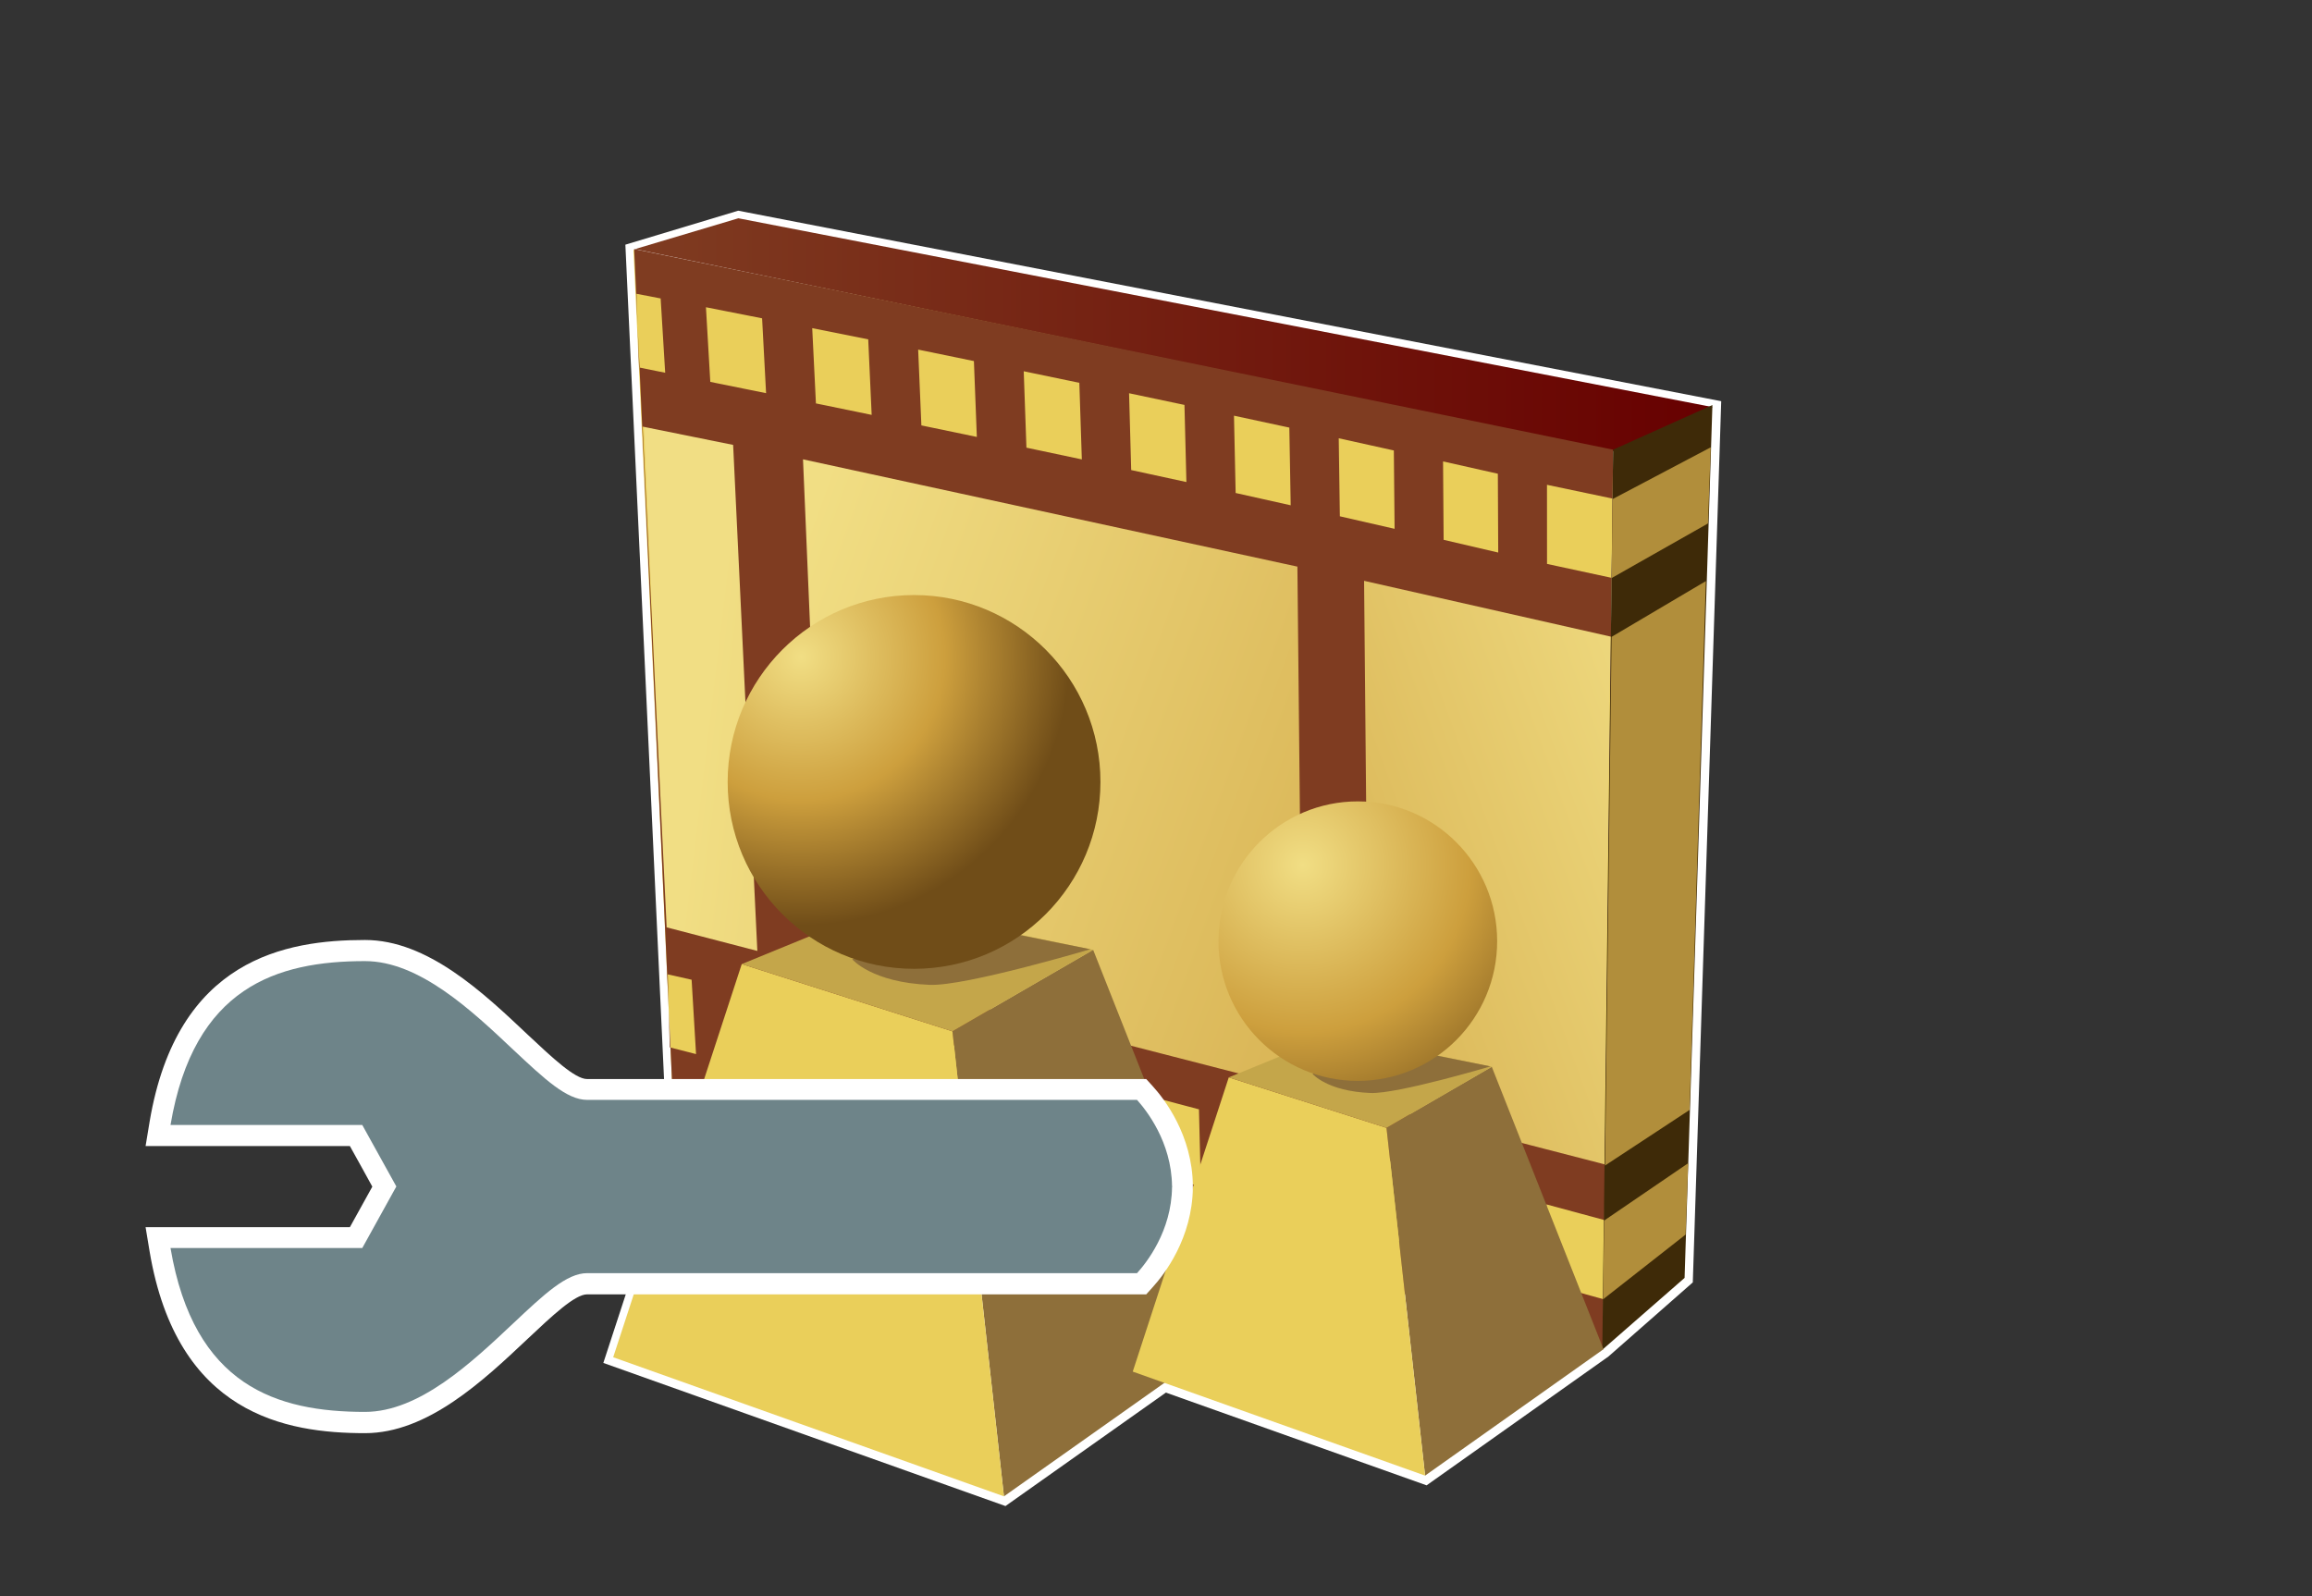 <?xml version="1.0" encoding="UTF-8"?>
<svg xmlns="http://www.w3.org/2000/svg" xmlns:xlink="http://www.w3.org/1999/xlink" contentScriptType="text/ecmascript" width="100" baseProfile="tiny" zoomAndPan="magnify" contentStyleType="text/css" viewBox="0 0 100 69.047" height="69.047" preserveAspectRatio="xMidYMid meet" version="1.1">
    <rect x="0" y="0" width="100" height="69.047" fill="#333333" stroke="none"/>
    <path fill="#ffffff" d="M 27.049 10.584 L 28.761 47.531 C 28.761 47.531 29.421 47.714 29.743 47.802 C 29.529 48.455 26.096 58.958 26.096 58.958 L 43.489 65.149 C 43.489 65.149 50.144 60.442 50.428 60.241 C 50.76 60.358 61.704 64.253 61.704 64.253 L 69.568 58.681 L 73.218 55.474 L 74.447 17.355 L 31.93 9.114 L 27.049 10.584 z "/>
    <polygon fill="#eacf5a" points="27.399,10.809 69.771,19.328 69.328,58.354 29.081,47.04 "/>
    <linearGradient x1="32.621" gradientTransform="matrix(1 0 0 -1 0.138 67.881)" y1="39.388" x2="72.991" gradientUnits="userSpaceOnUse" y2="24.688" xlink:type="simple" xlink:actuate="onLoad" id="XMLID_7_" xlink:show="other">
        <stop stop-color="#f1de84" offset="0"/>
        <stop stop-color="#cd9f3d" offset="1"/>
    </linearGradient>
    <path fill="url(#XMLID_7_)" d="M 33.179 18.309 C 33.179 26.807 33.179 34.198 33.179 42.851 L 57.0 49.1 C 57.0 40.44 57.0 31.776 57.0 23.114 L 33.179 18.309 z "/>
    <linearGradient x1="75.321" gradientTransform="matrix(1 0 0 -1 0.138 67.881)" y1="34.622" x2="47.053" gradientUnits="userSpaceOnUse" y2="24.332" xlink:type="simple" xlink:actuate="onLoad" id="XMLID_8_" xlink:show="other">
        <stop stop-color="#f1de84" offset="0"/>
        <stop stop-color="#cd9f3d" offset="1"/>
    </linearGradient>
    <path fill="url(#XMLID_8_)" d="M 69.678 25.668 L 57.0 23.113 C 57.0 31.775 57.0 40.438 57.0 49.098 L 69.365 52.344 L 69.678 25.668 z "/>
    <linearGradient x1="30.433" gradientTransform="matrix(1 0 0 -1 0.138 67.881)" y1="37.835" x2="65.753" gradientUnits="userSpaceOnUse" y2="33.615" xlink:type="simple" xlink:actuate="onLoad" id="XMLID_9_" xlink:show="other">
        <stop stop-color="#f1de84" offset="0"/>
        <stop stop-color="#cd9f3d" offset="1"/>
    </linearGradient>
    <path fill="url(#XMLID_9_)" d="M 27.796 17.223 L 28.862 41.723 L 33.177 42.852 C 33.177 34.198 33.177 26.806 33.177 18.31 L 27.796 17.223 z "/>
    <linearGradient x1="27.468" y1="14.487" x2="74.076" gradientUnits="userSpaceOnUse" y2="14.487" xlink:type="simple" xlink:actuate="onLoad" id="XMLID_10_" xlink:show="other">
        <stop stop-color="#7f3c21" offset="0"/>
        <stop stop-color="#670000" offset="1"/>
    </linearGradient>
    <polygon fill="url(#XMLID_10_)" points="74.076,17.611 31.936,9.442 27.468,10.775 69.867,19.533 "/>
    <path fill="#7f3c21" d="M 27.428 10.773 L 69.771 19.452 L 69.329 58.348 L 29.087 47.229 L 27.428 10.773 z M 66.913 24.394 L 69.773 25.011 L 69.787 21.576 L 66.911 20.972 L 66.913 24.394 z M 62.441 23.352 L 64.802 23.902 L 64.786 20.493 L 62.416 19.96 L 62.441 23.352 z M 57.952 22.334 L 60.32 22.876 L 60.287 19.486 L 57.904 18.959 L 57.952 22.334 z M 53.445 21.326 L 55.826 21.858 L 55.767 18.497 L 53.373 17.982 L 53.445 21.326 z M 48.927 20.334 L 51.315 20.852 L 51.231 17.516 L 48.835 17.011 L 48.927 20.334 z M 44.396 19.365 L 46.792 19.873 L 46.684 16.56 L 44.279 16.06 L 44.396 19.365 z M 39.852 18.402 L 42.251 18.901 L 42.124 15.619 L 39.713 15.123 L 39.852 18.402 z M 35.291 17.451 L 37.702 17.947 L 37.553 14.679 L 35.131 14.195 L 35.291 17.451 z M 27.642 15.896 L 28.771 16.125 L 28.575 12.91 L 27.531 12.709 L 27.642 15.896 z M 30.722 16.52 L 33.135 17.008 L 32.963 13.77 L 30.534 13.291 L 30.722 16.52 z M 66.893 55.52 L 69.377 56.208 L 69.387 52.775 L 66.889 52.1 L 66.893 55.52 z M 62.604 54.295 L 64.87 54.94 L 64.852 51.53 L 62.579 50.897 L 62.604 54.295 z M 58.297 53.084 L 60.57 53.719 L 60.538 50.331 L 58.253 49.701 L 58.297 53.084 z M 53.984 51.889 L 56.263 52.518 L 56.204 49.16 L 53.914 48.539 L 53.984 51.889 z M 49.652 50.703 L 51.94 51.33 L 51.858 47.988 L 49.559 47.379 L 49.652 50.703 z M 45.305 49.539 L 47.604 50.156 L 47.5 46.838 L 45.196 46.238 L 45.305 49.539 z M 40.946 48.389 L 43.25 48.993 L 43.124 45.708 L 40.81 45.109 L 40.946 48.389 z M 36.57 47.252 L 38.884 47.85 L 38.734 44.579 L 36.412 43.991 L 36.57 47.252 z M 32.184 46.119 L 34.497 46.714 L 34.327 43.469 L 32.0 42.895 L 32.184 46.119 z M 28.969 45.307 L 30.106 45.598 L 29.914 42.381 L 28.883 42.149 L 28.969 45.307 z M 59.21 47.734 L 69.5 50.392 L 69.705 27.547 L 59.0 25.125 L 59.21 47.734 z M 35.66 41.822 L 56.346 47.148 L 56.116 24.511 L 34.732 19.87 L 35.66 41.822 z M 28.834 40.115 L 32.757 41.136 L 31.71 19.246 L 27.795 18.454 L 28.834 40.115 z "/>
    <polygon fill="#3e2a08" points="69.303,58.389 72.863,55.279 74.066,17.521 69.771,19.452 "/>
    <polygon fill="#b18e3b" points="69.74,21.594 73.994,19.35 73.875,22.643 69.711,25.003 "/>
    <polygon fill="#b18e3b" points="69.383,52.799 69.338,56.205 72.906,53.406 73.018,50.318 "/>
    <polygon fill="#b18e3b" points="69.705,27.549 69.422,50.418 73.078,48.014 73.783,25.137 "/>
    <polygon fill="#8e6f3a" points="43.423,64.729 41.195,44.613 47.282,41.089 53.745,57.428 "/>
    <polygon fill="#eacf5a" points="43.423,64.729 41.195,44.613 32.083,41.704 26.522,58.712 "/>
    <polygon fill="#c4a64a" points="47.282,41.089 38.188,39.204 32.083,41.704 41.195,44.613 "/>
    <path fill="#8e6f3a" d="M 36.862 41.497 C 36.862 41.497 37.706 42.505 40.217 42.603 C 41.77 42.665 47.156 41.062 47.156 41.062 L 41.117 39.849 L 36.862 41.497 z "/>
    <radialGradient gradientTransform="matrix(1 0 0 -1 0.138 67.881)" gradientUnits="userSpaceOnUse" xlink:type="simple" r="11.61" xlink:actuate="onLoad" cx="34.512" id="XMLID_11_" cy="39.461" xlink:show="other">
        <stop stop-color="#f1de84" offset="0"/>
        <stop stop-color="#cd9f3d" offset="0.534"/>
        <stop stop-color="#704d18" offset="1"/>
    </radialGradient>
    <ellipse rx="8.062" ry="8.084" fill="url(#XMLID_11_)" cx="39.535" cy="33.825"/>
    <polygon fill="#8e6f3a" points="61.639,63.832 59.969,48.789 64.523,46.148 69.355,58.365 "/>
    <polygon fill="#eacf5a" points="61.639,63.832 59.969,48.789 53.148,46.605 48.994,59.333 "/>
    <polygon fill="#c4a64a" points="64.523,46.148 57.721,44.734 53.148,46.605 59.969,48.789 "/>
    <path fill="#8e6f3a" d="M 56.771 46.454 C 56.771 46.454 57.4 47.206 59.277 47.281 C 60.439 47.329 64.468 46.129 64.468 46.129 L 59.95 45.225 L 56.771 46.454 z "/>
    <radialGradient gradientTransform="matrix(1 0 0 -1 0.138 67.881)" gradientUnits="userSpaceOnUse" xlink:type="simple" r="13.529" xlink:actuate="onLoad" cx="56.213" id="XMLID_12_" cy="30.462" xlink:show="other">
        <stop stop-color="#f1de84" offset="0"/>
        <stop stop-color="#cd9f3d" offset="0.534"/>
        <stop stop-color="#704d18" offset="1"/>
    </radialGradient>
    <ellipse rx="6.027" ry="6.046" fill="url(#XMLID_12_)" cx="58.729" cy="40.712"/>
    <path fill="#ffffff" d="M 15.787 40.662 C 12.36 40.662 7.663 41.478 6.473 48.51 L 6.297 49.576 C 6.297 49.576 14.196 49.576 15.133 49.576 C 15.414 50.083 15.838 50.842 16.104 51.332 C 15.832 51.816 15.414 52.578 15.133 53.086 C 14.196 53.086 6.297 53.086 6.297 53.086 L 6.473 54.149 C 7.663 61.18 12.36 61.996 15.787 61.996 C 18.491 61.996 20.898 59.733 22.834 57.905 C 23.881 56.92 24.866 55.992 25.389 55.992 L 49.577 55.992 L 49.845 55.694 C 50.367 55.124 51.57 53.561 51.595 51.371 L 51.595 51.297 C 51.572 49.105 50.369 47.545 49.845 46.972 L 49.577 46.677 L 25.391 46.677 C 24.869 46.677 23.882 45.749 22.837 44.769 C 20.898 42.936 18.492 40.662 15.787 40.662 z "/>
    <path fill="#6e8489" d="M 50.695 51.326 C 50.695 51.316 50.7 51.306 50.7 51.303 L 50.693 51.303 C 50.67 49.393 49.576 48.02 49.179 47.579 C 48.667 47.579 25.395 47.579 25.395 47.579 C 24.509 47.579 23.546 46.67 22.211 45.42 C 20.398 43.708 18.132 41.576 15.787 41.576 C 11.986 41.576 8.381 42.691 7.375 48.665 C 8.805 48.665 15.669 48.665 15.669 48.665 L 17.143 51.324 L 15.669 53.988 C 15.669 53.988 8.805 53.988 7.375 53.988 C 8.387 59.963 11.985 61.076 15.787 61.076 C 18.134 61.076 20.395 58.945 22.211 57.234 C 23.545 55.978 24.509 55.074 25.395 55.074 C 25.395 55.074 48.669 55.074 49.179 55.074 C 49.579 54.635 50.675 53.26 50.693 51.351 L 50.7 51.351 C 50.699 51.348 50.695 51.338 50.695 51.326 z "/>
</svg>
